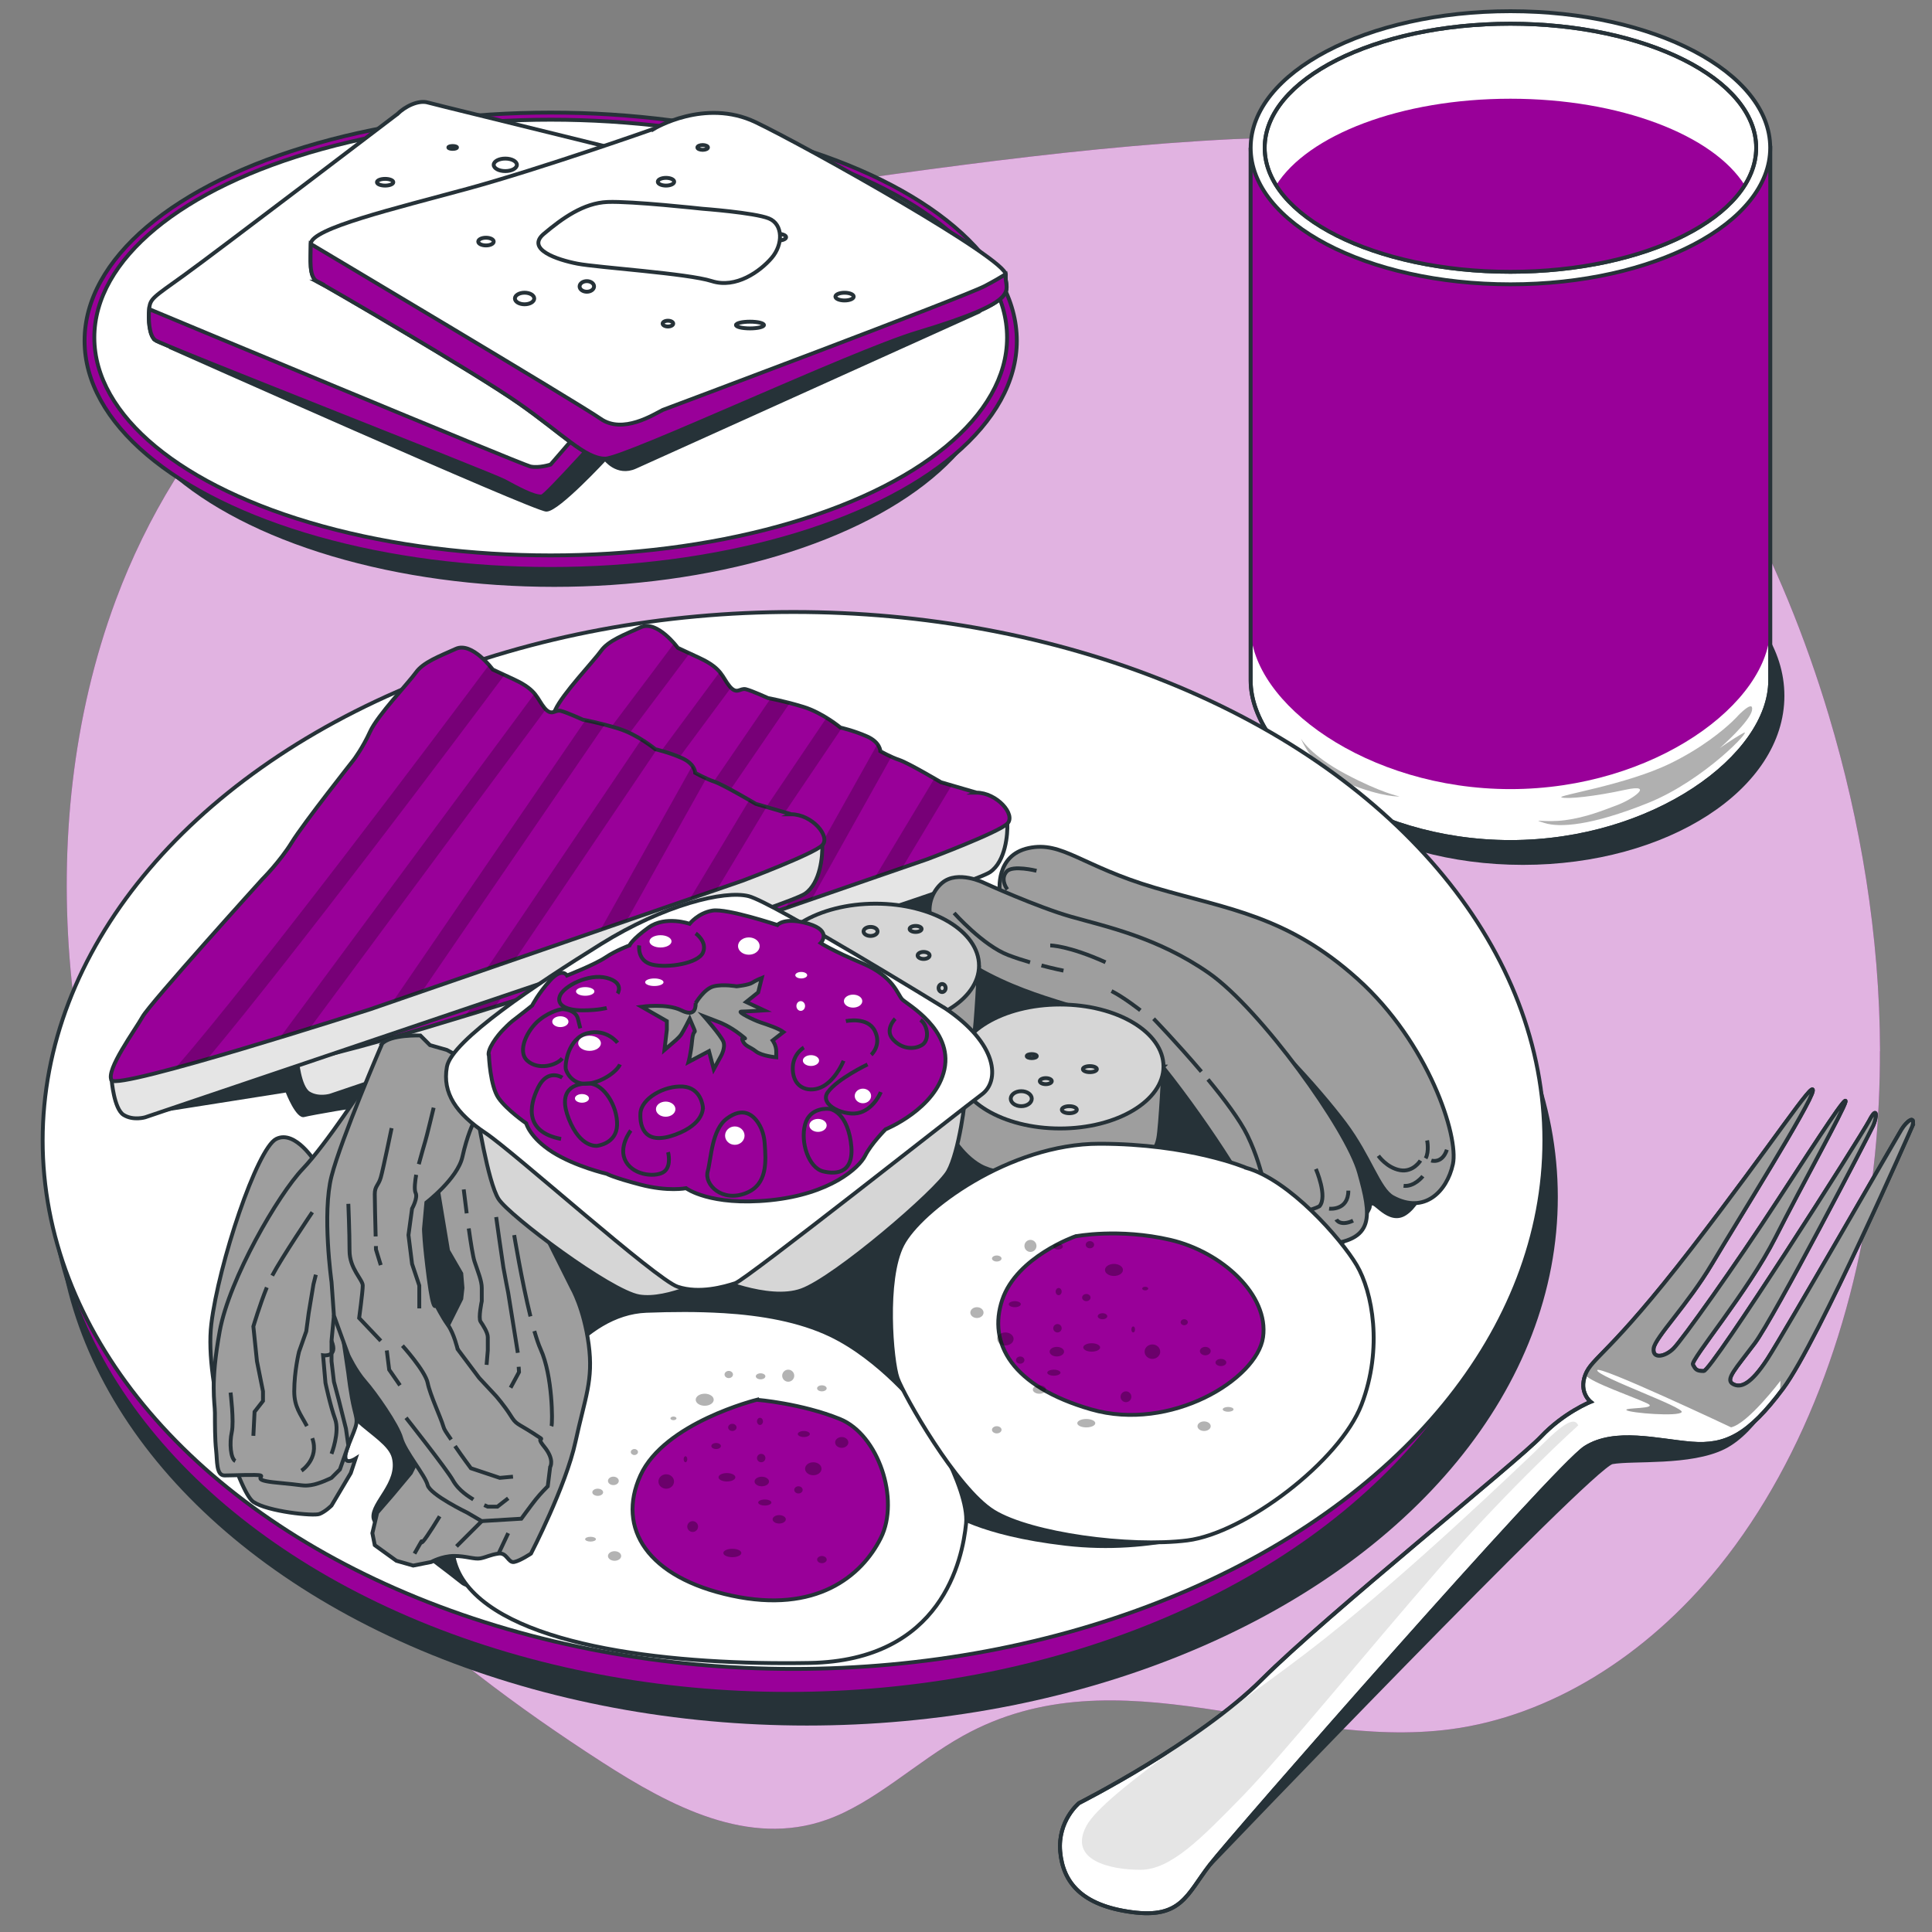<svg xmlns="http://www.w3.org/2000/svg" viewBox="0 0 500 500"><rect x="0" y="0" width="500" height="500" fill="#808080" stroke="none"/><g id="freepik--background-simple--inject-451"><g><path d="M486.55,272.02c-.07-30-5.07-59.48-13.24-86.8-24.39-81.56-80.73-152.81-153.99-149.22-46.98,2.3-93.94,10.18-140.92,16.42-40.1,5.33-79.97,10.21-113.59,46.06-14.55,15.52-26.72,35-34.84,56.82-22.56,60.68-13.23,132.31,13.56,184.62,26.79,52.31,68.66,88,112.27,116.11,17.78,11.46,37.88,22.08,58.1,14.93,12.45-4.4,23.34-15.08,35.31-21.73,40.3-22.37,83.67,3.95,126.31-1.72,25.33-3.37,50.39-18.6,69.43-42.2,22.75-28.2,36.36-67.33,40.28-106.46,.9-8.96,1.31-17.91,1.29-26.82Z" style="fill:#990099;"></path><path d="M486.55,272.02c-.07-30-5.07-59.48-13.24-86.8-24.39-81.56-80.73-152.81-153.99-149.22-46.98,2.3-93.94,10.18-140.92,16.42-40.1,5.33-79.97,10.21-113.59,46.06-14.55,15.52-26.72,35-34.84,56.82-22.56,60.68-13.23,132.31,13.56,184.62,26.79,52.31,68.66,88,112.27,116.11,17.78,11.46,37.88,22.08,58.1,14.93,12.45-4.4,23.34-15.08,35.31-21.73,40.3-22.37,83.67,3.95,126.31-1.72,25.33-3.37,50.39-18.6,69.43-42.2,22.75-28.2,36.36-67.33,40.28-106.46,.9-8.96,1.31-17.91,1.29-26.82Z" style="fill:#fff; opacity:.7;"></path></g></g><g id="freepik--Fork--inject-451"><g><path d="M313.06,482.65s98.85-103.26,104.16-104.23c5.3-.96,20.25,.48,28.93-3.86,8.68-4.34,14.64-17.23,14.64-17.23,0,0-21.39,12.89-33.44,12.41-12.05-.48-14.46-7.23-47.25,30.37s-67.03,82.53-67.03,82.53Z" style="fill:#263238; stroke:#263238; stroke-miterlimit:10;"></path><path d="M494.94,291.37s-24.39,55.75-33.45,67.94c-9.06,12.19-14.98,14.98-23.69,14.29-8.71-.7-19.86-3.83-27.53,1.05-7.67,4.88-91.29,100.35-97.21,108.01-5.92,7.67-7.32,13.94-20.21,12.19-12.89-1.74-17.77-7.67-18.47-15.68-.7-8.01,4.88-12.54,4.88-12.54,0,0,31.01-15.68,47.39-32.06,16.38-16.38,66.2-56.44,72.12-62.72s12.89-9.06,12.89-9.06c0,0-3.14-2.44-1.39-6.97s6.27-5.23,27.53-32.75c21.25-27.53,31.71-43.9,31.36-40.77-.35,3.14-19.71,34.02-26.04,44.69-6.33,10.67-14.83,19.17-15.17,22-.33,2.83,3,2.17,5.17,0,2.17-2.17,15.67-21,27.16-38.66,11.5-17.67,17.83-27.33,17.33-25.16s-11.17,21.33-18.17,35.16c-7,13.83-22,31.66-21.33,32.83s.83,1.67,2.83,1.67,40.66-60.66,42.83-64.83c2.17-4.17,2-.83,1,1.33-1,2.17-25.66,49.66-30.66,56.33-5,6.67-7.67,9.33-5.67,10.5,2,1.17,4.67,.17,9-6.5,4.33-6.67,33.33-57.16,34.66-59.33,1.33-2.17,3.65-3.93,2.83-.96Z" style="fill:#fff; stroke:#263238; stroke-miterlimit:10;"></path><path d="M426.38,363.24c-2.95-1.47-14.76-5.49-16.11-7.41,1.74-4.53,6.27-5.23,27.53-32.75,21.25-27.53,31.71-43.9,31.36-40.77-.35,3.14-19.71,34.02-26.04,44.69-6.33,10.67-14.83,19.17-15.17,22-.33,2.83,3,2.17,5.17,0,2.17-2.17,15.67-21,27.16-38.66,11.5-17.67,17.83-27.33,17.33-25.16s-11.17,21.33-18.17,35.16c-7,13.83-22,31.66-21.33,32.83s.83,1.67,2.83,1.67,40.66-60.66,42.83-64.83c2.17-4.17,2-.83,1,1.33-1,2.17-25.66,49.66-30.66,56.33-5,6.67-7.67,9.33-5.67,10.5,2,1.17,4.67,.17,9-6.5s33.33-57.16,34.66-59.33c1.33-2.17,3.65-3.93,2.83-.96,0,0-24.39,55.75-33.45,67.94-.27,.36-.54,.72-.8,1.06l.1-3.03s-8.36,11.06-12.78,12.04c0,0-34.9-16.47-34.65-14.75,.25,1.72,22.61,9.58,21.87,10.81-.74,1.23-13.27,.25-14.25-.49-.98-.74,8.36-.25,5.41-1.72Z" style="fill:#9e9e9e;"></path><path d="M408.44,368.89s-16.96,15.24-35.64,36.62c-18.68,21.38-40.8,48.66-51.36,59.47-10.57,10.81-18.43,18.92-26.3,18.92s-18.68-2.46-14.01-11.31c4.67-8.85,37.85-29.74,60.95-47.92,23.1-18.19,50.14-44.24,54.07-47.92,3.93-3.69,10.81-11.55,12.29-7.86Z" style="fill:#e5e5e5;"></path><path d="M494.94,291.37s-24.39,55.75-33.45,67.94c-9.06,12.19-14.98,14.98-23.69,14.29-8.71-.7-19.86-3.83-27.53,1.05-7.67,4.88-91.29,100.35-97.21,108.01-5.92,7.67-7.32,13.94-20.21,12.19-12.89-1.74-17.77-7.67-18.47-15.68-.7-8.01,4.88-12.54,4.88-12.54,0,0,31.01-15.68,47.39-32.06,16.38-16.38,66.2-56.44,72.12-62.72s12.89-9.06,12.89-9.06c0,0-3.14-2.44-1.39-6.97s6.27-5.23,27.53-32.75c21.25-27.53,31.71-43.9,31.36-40.77-.35,3.14-19.71,34.02-26.04,44.69-6.33,10.67-14.83,19.17-15.17,22-.33,2.83,3,2.17,5.17,0,2.17-2.17,15.67-21,27.16-38.66,11.5-17.67,17.83-27.33,17.33-25.16s-11.17,21.33-18.17,35.16c-7,13.83-22,31.66-21.33,32.83s.83,1.67,2.83,1.67,40.66-60.66,42.83-64.83c2.17-4.17,2-.83,1,1.33-1,2.17-25.66,49.66-30.66,56.33-5,6.67-7.67,9.33-5.67,10.5,2,1.17,4.67,.17,9-6.5,4.33-6.67,33.33-57.16,34.66-59.33,1.33-2.17,3.65-3.93,2.83-.96Z" style="fill:none; stroke:#263238; stroke-miterlimit:10;"></path></g></g><g id="freepik--Juice--inject-451"><g><ellipse cx="394.14" cy="180.08" rx="67.66" ry="43.75" style="fill:#263238;"></ellipse><g><path d="M323.67,38.24V176.12c0,19.52,30.1,41.79,67.23,41.79s67.23-22.27,67.23-41.79V38.24h-134.46Z" style="fill:#fff; stroke:#263238; stroke-miterlimit:10;"></path><path d="M323.67,162.43c0,19.52,30.1,41.79,67.23,41.79s67.23-22.27,67.23-41.79V38.24h-134.46v124.2Z" style="fill:#990099;"></path><path d="M323.67,38.24V176.12c0,19.52,30.1,41.79,67.23,41.79s67.23-22.27,67.23-41.79V38.24h-134.46Z" style="fill:none; stroke:#263238; stroke-miterlimit:10;"></path><ellipse cx="390.9" cy="38.24" rx="67.23" ry="35.34" style="fill:#fff; stroke:#263238; stroke-miterlimit:10;"></ellipse><g><ellipse cx="390.9" cy="38.24" rx="63.6" ry="32.1" style="fill:#fff; stroke:#263238; stroke-miterlimit:10;"></ellipse><path d="M390.9,25.55c-28.42,0-52.48,9.41-60.63,22.39,8.15,12.98,32.21,22.39,60.63,22.39s52.48-9.41,60.63-22.39c-8.15-12.98-32.21-22.39-60.63-22.39Z" style="fill:#990099;"></path><ellipse cx="390.9" cy="38.24" rx="63.6" ry="32.1" style="fill:none; stroke:#263238; stroke-miterlimit:10;"></ellipse></g><path d="M449.75,185.28s-.49,.55-1.45,1.46c-2.4,2.27-7.75,6.78-15.96,10.8-11.53,5.64-29.68,8.34-28.21,8.83,1.47,.49,8.58-.25,16.43-1.96,7.85-1.72,1.96,2.45-1.96,3.92s-8.09,3.19-13.49,3.92-9.32-.49-5.4,.74c3.92,1.23,12.02,.74,26.73-5.15,14.72-5.89,27.47-19.62,24.77-18.15-2.7,1.47-6.13,3.92-6.13,3.92,0,0,7.85-6.87,8.34-9.81,.49-2.94-3.68,1.47-3.68,1.47Z" style="opacity:.31;"></path><path d="M336.69,191.16s2.37,4.27,11.57,9.16c9.19,4.88,13.94,5.8,13.94,5.8,0,0-4.15,.31-13.35-3.36s-12.16-11.6-12.16-11.6Z" style="opacity:.31;"></path></g></g></g><g id="freepik--Food--inject-451"><g><g><ellipse cx="208.84" cy="309.8" rx="194.32" ry="136.77" style="fill:#263238;"></ellipse><ellipse cx="203.97" cy="301.6" rx="191.09" ry="136.77" style="fill:#990099; stroke:#263238; stroke-miterlimit:10;"></ellipse><ellipse cx="205.36" cy="295.15" rx="194.32" ry="136.77" style="fill:#fff; stroke:#263238; stroke-miterlimit:10;"></ellipse></g><path d="M33.81,289.09l40.15-6.34s2.64,6.87,4.75,6.34c2.11-.53,14.26-2.64,15.85-2.64s7.92,8.98,7.92,8.98c0,0-17.43,40.15-17.96,56-.53,15.85,15.32,19.55,16.9,25.89,1.58,6.34-5.51,11.17-5.28,15.32,.22,4.15,10.95,7.41,13.21,9.51s4.75,3.7,10.04,7.92c5.28,4.23,95.62,16.38,109.35,9.51,13.73-6.87,16.9-28,16.9-28,0,0,7.4,5.81,30.11,8.45,22.72,2.64,41.21-4.23,44.9-6.34,3.7-2.11,24.3-57.58,23.24-61.28-1.06-3.7,1.58-7.92,1.58-7.92,0,0,9.51-10.04,9.51-12.15s4.23,5.28,8.98,2.11c4.75-3.17,7.4-12.15,5.28-18.49-2.11-6.34-44.37-31.7-63.92-40.68-19.55-8.98-41.73-23.24-52.83-26.94s-43.32,1.06-43.32,1.06l-175.39,59.69Z" style="fill:#263238;"></path><path d="M81.75,300.98s-5.29-8.71-10.26-6.22c-4.98,2.49-14.93,32.35-16.8,47.9s7.15,43.55,10.89,46.04c3.73,2.49,15.55,3.73,17.11,3.11s3.11-2.18,3.11-2.18l4.98-8.4,1.24-3.73s-4.35,2.8-1.87-3.42c2.49-6.22,2.49-5.6,1.56-9.33-.93-3.73-1.56-9.33-1.56-9.33,0,0-6.22-41.68-6.53-46.97-.31-5.29-1.87-7.47-1.87-7.47Z" style="fill:#9e9e9e; stroke:#263238; stroke-miterlimit:10;"></path><g><path d="M187.11,339.34c-6.53-.4-13.25-.35-19.83-.1-16.8,.62-27.99,20.53-30.17,24.88-2.18,4.35-29.24,28.31-16.8,45.41,12.44,17.11,55.06,21.46,89.27,20.84,34.22-.62,39.5-26.75,40.44-36.08,.93-9.33-11.82-29.55-11.82-29.55,0,0-10.26-13.06-23.33-19.29-7.95-3.78-17.62-5.5-27.77-6.12" style="fill:#fff; stroke:#263238; stroke-miterlimit:10;"></path><path d="M195.91,362.25s-23.95,5.91-30.17,19.6c-6.22,13.69,1.87,26.44,23.64,31.11,21.77,4.67,33.59-4.98,38.57-14.93s-.62-26.75-10.58-30.79-21.46-4.98-21.46-4.98Z" style="fill:#990099; stroke:#263238; stroke-miterlimit:10;"></path><g style="opacity:.3;"><circle cx="197" cy="377.34" r="1.09"></circle><path d="M209.59,371.12c0,.43-.7,.78-1.56,.78s-1.56-.35-1.56-.78,.7-.78,1.56-.78,1.56,.35,1.56,.78Z"></path><path d="M212.61,380.11c0,.93-.95,1.68-2.13,1.68s-2.13-.75-2.13-1.68,.95-1.68,2.13-1.68,2.13,.75,2.13,1.68Z"></path><path d="M207.73,385.58c0,.52-.49,.93-1.09,.93s-1.09-.42-1.09-.93,.49-.93,1.09-.93,1.09,.42,1.09,.93Z"></path><path d="M199.64,388.85c0,.43-.77,.78-1.71,.78s-1.71-.35-1.71-.78,.77-.78,1.71-.78,1.71,.35,1.71,.78Z"></path><path d="M190.31,382.32c0,.6-.97,1.09-2.18,1.09s-2.18-.49-2.18-1.09,.97-1.09,2.18-1.09,2.18,.49,2.18,1.09Z"></path><path d="M190.62,369.41c0,.52-.49,.93-1.09,.93s-1.09-.42-1.09-.93,.49-.93,1.09-.93,1.09,.42,1.09,.93Z"></path><path d="M184.71,362.25c0,.86-1.04,1.56-2.33,1.56s-2.33-.7-2.33-1.56,1.04-1.56,2.33-1.56,2.33,.7,2.33,1.56Z"></path><path d="M175.07,367.07c0,.26-.35,.47-.78,.47s-.78-.21-.78-.47,.35-.47,.78-.47,.78,.21,.78,.47Z"></path><path d="M165.11,375.78c0,.43-.42,.78-.93,.78s-.93-.35-.93-.78,.42-.78,.93-.78,.93,.35,.93,.78Z"></path><path d="M198.08,356.19c0,.43-.56,.78-1.24,.78s-1.24-.35-1.24-.78,.56-.78,1.24-.78,1.24,.35,1.24,.78Z"></path><path d="M189.69,355.72c0,.52-.49,.93-1.09,.93s-1.09-.42-1.09-.93,.49-.93,1.09-.93,1.09,.42,1.09,.93Z"></path><path d="M205.55,356.03c0,.86-.7,1.56-1.56,1.56s-1.56-.7-1.56-1.56,.7-1.56,1.56-1.56,1.56,.7,1.56,1.56Z"></path><ellipse cx="212.7" cy="359.3" rx="1.24" ry=".78"></ellipse><path d="M180.66,395.07c0,.77-.63,1.4-1.4,1.4s-1.4-.63-1.4-1.4,.63-1.4,1.4-1.4,1.4,.63,1.4,1.4Z"></path><ellipse cx="189.53" cy="401.91" rx="2.33" ry="1.09"></ellipse><path d="M154.23,398.34c0,.34-.63,.62-1.4,.62s-1.4-.28-1.4-.62,.63-.62,1.4-.62,1.4,.28,1.4,.62Z"></path><ellipse cx="159.05" cy="402.69" rx="1.71" ry="1.24"></ellipse><path d="M156.09,386.2c0,.52-.63,.93-1.4,.93s-1.4-.42-1.4-.93,.63-.93,1.4-.93,1.4,.42,1.4,.93Z"></path><path d="M160.14,383.25c0,.6-.63,1.09-1.4,1.09s-1.4-.49-1.4-1.09,.63-1.09,1.4-1.09,1.4,.49,1.4,1.09Z"></path><path d="M174.44,383.41c0,1.03-.91,1.87-2.02,1.87s-2.02-.84-2.02-1.87,.91-1.87,2.02-1.87,2.02,.84,2.02,1.87Z"></path><path d="M177.87,377.65c0,.43-.21,.78-.47,.78s-.47-.35-.47-.78,.21-.78,.47-.78,.47,.35,.47,.78Z"></path><path d="M203.37,393.2c0,.6-.77,1.09-1.71,1.09s-1.71-.49-1.71-1.09,.77-1.09,1.71-1.09,1.71,.49,1.71,1.09Z"></path><path d="M213.95,403.62c0,.52-.56,.93-1.24,.93s-1.24-.42-1.24-.93,.56-.93,1.24-.93,1.24,.42,1.24,.93Z"></path><path d="M197.46,367.85c0,.52-.35,.93-.78,.93s-.78-.42-.78-.93,.35-.93,.78-.93,.78,.42,.78,.93Z"></path><path d="M219.55,373.3c0,.77-.77,1.4-1.71,1.4s-1.71-.63-1.71-1.4,.77-1.4,1.71-1.4,1.71,.63,1.71,1.4Z"></path><ellipse cx="185.33" cy="374.23" rx="1.24" ry=".78"></ellipse><path d="M199.02,383.41c0,.69-.84,1.24-1.87,1.24s-1.87-.56-1.87-1.24,.84-1.24,1.87-1.24,1.87,.56,1.87,1.24Z"></path></g></g><g><path d="M112.54,303.15l3.42,20.53,3.42,5.91,.31,3.73-.31,2.8-3.42,6.84,2.49,6.22,.93,5.6-13.06,26.44-4.67,5.6-4.04,4.67-1.24,5.29,.62,3.11,5.6,4.04,4.35,1.24,4.67-.93s2.8-1.56,5.91-1.56,5.29,.93,6.84,.62c1.56-.31,2.49-.93,4.67-1.24s2.49,2.49,4.04,2.18c1.56-.31,4.35-2.18,4.35-2.18,0,0,9.02-17.42,11.51-28.93,2.49-11.51,4.67-15.86,3.42-25.2-1.24-9.33-4.35-14.62-4.35-14.62l-5.91-11.82-3.42-9.64-3.73-8.09s-.62-20.22-9.95-26.13c-9.33-5.91-13.38,1.24-14.62,3.73-1.24,2.49,2.18,21.77,2.18,21.77Z" style="fill:#9e9e9e; stroke:#263238; stroke-miterlimit:10;"></path><path d="M121.31,317.92c.52,3.74,1.1,7.35,1.5,8.56,.93,2.8,1.87,4.98,1.87,6.84v3.42s-.93,4.35-.31,5.29c.62,.93,1.87,2.8,1.87,4.04v3.42l-.31,3.73" style="fill:none; stroke:#263238; stroke-miterlimit:10;"></path><path d="M120.01,307.82s.33,2.76,.77,6.19" style="fill:none; stroke:#263238; stroke-miterlimit:10;"></path><path d="M138.29,344.47c.55,1.91,1.1,3.55,1.63,4.72,3.11,6.84,3.13,18.98,2.8,19.91" style="fill:none; stroke:#263238; stroke-miterlimit:10;"></path><path d="M133.07,319.64s1.95,11.88,4.21,21.04" style="fill:none; stroke:#263238; stroke-miterlimit:10;"></path><polyline points="134.23 353.72 134.32 355.1 132.14 359.14" style="fill:none; stroke:#263238; stroke-miterlimit:10;"></polyline><path d="M128.41,314.97s1.56,11.2,1.87,13.06c.31,1.87,1.24,6.53,1.24,6.53l2.49,15.55" style="fill:none; stroke:#263238; stroke-miterlimit:10;"></path><path d="M113.79,392.43s-3.42,5.6-4.35,6.53,.31-1.24-.93,.93l-1.24,2.18" style="fill:none; stroke:#263238; stroke-miterlimit:10;"></path><line x1="129.03" y1="402.07" x2="131.52" y2="396.78" style="fill:none; stroke:#263238; stroke-miterlimit:10;"></line><line x1="118.14" y1="400.2" x2="124.68" y2="393.67" style="fill:none; stroke:#263238; stroke-miterlimit:10;"></line></g><g><path d="M76.8,273.94s.59,7.43,3.08,8.99,5.6,.62,5.6,.62l104.82-35.46s61.9-19.6,65.94-22.4c4.04-2.8,4.57-9.86,4.46-12.55l-.11-2.69s-5.6,2.18-9.64,4.35c-4.04,2.18-167.97,55.99-167.97,55.99,0,0-4.61,.06-6.19,3.14Z" style="fill:#e5e5e5; stroke:#263238; stroke-miterlimit:10;"></path><path d="M252.69,205.12l-9.18-2.68s-8.41-4.97-10.71-5.74c-2.29-.76-4.97-2.29-4.97-2.29,0,0,0-2.29-3.44-3.82s-6.88-2.29-6.88-2.29c0,0-4.59-3.82-9.56-5.35-4.97-1.53-9.18-2.29-9.18-2.29,0,0-4.21-1.91-5.74-2.29-1.53-.38-2.29,1.53-4.21-.76-1.91-2.29-1.91-4.59-7.65-7.26l-5.74-2.68s-5.35-7.26-9.56-5.35c-4.21,1.91-8.41,3.44-10.32,6.12s-9.94,11.09-11.85,15.29c-1.91,4.21-4.21,7.26-4.21,7.26,0,0-13,16.44-16.06,21.41-3.06,4.97-7.65,9.56-7.65,9.56,0,0-29.06,32.12-30.97,35.56s-9.56,13.76-8.03,16.44,66.91-18.35,66.91-18.35l96.35-33.27s18.35-6.88,20.65-9.18c2.29-2.29-2.68-8.03-8.03-8.03Z" style="fill:#990099; stroke:#263238; stroke-miterlimit:10;"></path><g style="opacity:.22;"><path d="M189.17,177.96c-.11-.11-.22-.23-.33-.37-1.01-1.22-1.5-2.43-2.57-3.7l-65.86,88.99c2.68-.82,5.26-1.61,7.67-2.36l61.1-82.56Z"></path><path d="M101.53,268.49c23.22-27.78,64.32-82.54,76.94-99.43q-3.02-1.41-3.02-1.41s-.37-.49-.97-1.19c-13.71,18.35-59.42,79.23-81.13,104.32,2.58-.7,5.33-1.47,8.18-2.29Z"></path><path d="M204.4,181.94c-2.25-.59-4.05-.97-4.97-1.16l-49.82,72.78,7.55-2.61,47.24-69.01Z"></path><path d="M217.88,188.38c-.23-.06-.37-.09-.37-.09,0,0-1.45-1.21-3.6-2.54l-40.12,59.45,7.48-2.58,36.61-54.24Z"></path><path d="M246.29,203.26l-2.78-.81s-.68-.4-1.69-.98l-15.38,25.57,7.01-2.42,12.84-21.36Z"></path><path d="M210.08,232.68l20.6-36.82c-1.56-.71-2.85-1.45-2.85-1.45,0,0,0-.84-.76-1.83l-23.75,42.43,6.76-2.33Z"></path></g></g><g><path d="M28.9,279.54s.59,7.43,3.08,8.99c2.49,1.56,5.6,.62,5.6,.62l104.82-35.46s61.9-19.6,65.94-22.4,4.57-9.86,4.46-12.55l-.11-2.69s-5.6,2.18-9.64,4.35c-4.04,2.18-167.97,55.99-167.97,55.99,0,0-4.61,.06-6.19,3.14Z" style="fill:#e5e5e5; stroke:#263238; stroke-miterlimit:10;"></path><path d="M204.78,210.72l-9.18-2.68s-8.41-4.97-10.71-5.74c-2.29-.76-4.97-2.29-4.97-2.29,0,0,0-2.29-3.44-3.82-3.44-1.53-6.88-2.29-6.88-2.29,0,0-4.59-3.82-9.56-5.35-4.97-1.53-9.18-2.29-9.18-2.29,0,0-4.21-1.91-5.74-2.29-1.53-.38-2.29,1.53-4.21-.76-1.91-2.29-1.91-4.59-7.65-7.26l-5.74-2.68s-5.35-7.26-9.56-5.35c-4.21,1.91-8.41,3.44-10.32,6.12-1.91,2.68-9.94,11.09-11.85,15.29-1.91,4.21-4.21,7.26-4.21,7.26,0,0-13,16.44-16.06,21.41s-7.65,9.56-7.65,9.56c0,0-29.06,32.12-30.97,35.56-1.91,3.44-9.56,13.76-8.03,16.44s66.91-18.35,66.91-18.35l96.35-33.27s18.35-6.88,20.65-9.18c2.29-2.29-2.68-8.03-8.03-8.03Z" style="fill:#990099; stroke:#263238; stroke-miterlimit:10;"></path><g style="opacity:.22;"><path d="M141.26,183.56c-.11-.11-.22-.23-.33-.37-1.01-1.22-1.5-2.43-2.57-3.7l-65.86,88.99c2.68-.82,5.26-1.61,7.67-2.36l61.1-82.56Z"></path><path d="M53.63,274.09c23.22-27.78,64.32-82.54,76.94-99.43q-3.02-1.41-3.02-1.41s-.37-.49-.97-1.19c-13.71,18.35-59.42,79.23-81.13,104.32,2.58-.7,5.33-1.47,8.18-2.29Z"></path><path d="M156.5,187.53c-2.25-.59-4.05-.97-4.97-1.16l-49.82,72.78,7.55-2.61,47.24-69.01Z"></path><path d="M169.98,193.98c-.24-.06-.37-.09-.37-.09,0,0-1.45-1.21-3.6-2.54l-40.12,59.45,7.48-2.58,36.61-54.24Z"></path><path d="M198.39,208.85l-2.78-.81s-.68-.4-1.69-.98l-15.38,25.57,7.01-2.42,12.84-21.36Z"></path><path d="M162.18,238.28l20.6-36.82c-1.56-.71-2.85-1.45-2.85-1.45,0,0,0-.84-.76-1.83l-23.75,42.43,6.76-2.33Z"></path></g></g><g><path d="M258.74,230.68s-1.24-9.33,7.47-11.2c8.71-1.87,13.69,4.67,32.66,10.26,18.97,5.6,34.15,7.16,52.5,23.64,18.35,16.49,26.19,40.74,24.64,47.9-1.56,7.15-7.43,12.99-15.55,8.55-3.66-2-5.91-10.41-12.44-19.12-6.53-8.71-21.77-25.82-34.22-34.53-12.44-8.71-48.52-17.73-51.95-19.6s-3.11-5.91-3.11-5.91Z" style="fill:#9e9e9e; stroke:#263238; stroke-miterlimit:10;"></path><path d="M367.61,300.35s-1.87,3.11-5.29,2.49c-3.42-.62-5.6-3.73-5.6-3.73" style="fill:none; stroke:#263238; stroke-miterlimit:10;"></path><path d="M368.23,304.4s-2.18,2.8-4.98,2.49" style="fill:none; stroke:#263238; stroke-miterlimit:10;"></path><path d="M370.41,300.35s2.8,.93,4.04-2.8" style="fill:none; stroke:#263238; stroke-miterlimit:10;"></path><path d="M369.34,295.14s.58,2.9-.39,4.64" style="fill:none; stroke:#263238; stroke-miterlimit:10;"></path><path d="M268.25,225.36s-6.19-1.55-7.73,.19c-1.55,1.74-.39,3.87,.19,4.64" style="fill:none; stroke:#263238; stroke-miterlimit:10;"></path></g><g><path d="M254.7,228.5s-6.84-3.42-10.89,0c-4.04,3.42-7.15,12.75,9.02,22.08,16.17,9.33,32.04,10.26,39.19,15.86,7.15,5.6,25.2,31.11,30.17,40.75,4.98,9.64,6.53,15.86,20.22,14.93,13.69-.93,12.44-7.47,9.33-18.66-3.11-11.2-25.51-42.3-38.88-51.63-13.38-9.33-27.06-12.13-35.77-14.62-8.71-2.49-22.4-8.71-22.4-8.71Z" style="fill:#9e9e9e; stroke:#263238; stroke-miterlimit:10;"></path><path d="M269.53,249.86c3.27,.86,5.7,1.34,5.7,1.34" style="fill:none; stroke:#263238; stroke-miterlimit:10;"></path><path d="M246.92,236.28s7.47,8.4,14,10.89c1.85,.71,3.81,1.34,5.66,1.88" style="fill:none; stroke:#263238; stroke-miterlimit:10;"></path><path d="M271.8,244.68s4.67,0,14.31,4.35" style="fill:none; stroke:#263238; stroke-miterlimit:10;"></path><path d="M342.41,315.91s-2.8,2.49-8.4,1.24" style="fill:none; stroke:#263238; stroke-miterlimit:10;"></path><path d="M343.97,312.8s4.98,.62,4.98-4.67" style="fill:none; stroke:#263238; stroke-miterlimit:10;"></path><path d="M310.91,277.33c-6.24-7.35-12.36-13.68-12.36-13.68" style="fill:none; stroke:#263238; stroke-miterlimit:10;"></path><path d="M340.55,302.53s3.11,7.15,.93,9.64c0,0-4.98,2.8-9.95,.31-4.98-2.49-3.73-8.4-8.71-18.66-1.92-3.95-5.96-9.34-10.2-14.46" style="fill:none; stroke:#263238; stroke-miterlimit:10;"></path><path d="M345.83,315.6s.93,1.87,4.35,.31" style="fill:none; stroke:#263238; stroke-miterlimit:10;"></path><path d="M295.13,261.47s-4.35-3.42-7.47-4.98" style="fill:none; stroke:#263238; stroke-miterlimit:10;"></path></g><g><path d="M253.37,249.91s-.77,15.66-1.35,18.56c-.58,2.9-1.93,6.38-15.27,8.31-13.34,1.93-25.52,1.74-30.73-1.16-5.22-2.9-8.31-9.08-8.31-9.08l1.55-18.56,54.12,1.93Z" style="fill:#9e9e9e; stroke:#263238; stroke-miterlimit:10;"></path><ellipse cx="226.6" cy="249.91" rx="26.77" ry="16.04" style="fill:#d6d6d6; stroke:#263238; stroke-miterlimit:10;"></ellipse><ellipse cx="239.03" cy="247.27" rx="1.55" ry=".91" style="fill:none; stroke:#263238; stroke-miterlimit:10;"></ellipse><path d="M227.11,241.05c0,.64-.81,1.17-1.81,1.17s-1.81-.52-1.81-1.17,.81-1.17,1.81-1.17,1.81,.52,1.81,1.17Z" style="fill:none; stroke:#263238; stroke-miterlimit:10;"></path><ellipse cx="236.96" cy="240.41" rx="1.55" ry=".78" style="fill:none; stroke:#263238; stroke-miterlimit:10;"></ellipse><path d="M244.73,255.7c0,.57-.41,1.04-.91,1.04s-.91-.46-.91-1.04,.41-1.04,.91-1.04,.91,.46,.91,1.04Z" style="fill:none; stroke:#263238; stroke-miterlimit:10;"></path></g><g><path d="M301.11,276.01s-.77,15.66-1.35,18.56c-.58,2.9-1.93,6.38-15.27,8.31-13.34,1.93-25.52,1.74-30.73-1.16-5.22-2.9-8.31-9.09-8.31-9.09l1.55-18.56,54.12,1.93Z" style="fill:#9e9e9e; stroke:#263238; stroke-miterlimit:10;"></path><ellipse cx="274.34" cy="276.01" rx="26.77" ry="16.04" style="fill:#d6d6d6; stroke:#263238; stroke-miterlimit:10;"></ellipse><path d="M267.02,284.34c0,1.07-1.22,1.94-2.72,1.94s-2.72-.87-2.72-1.94,1.22-1.94,2.72-1.94,2.72,.87,2.72,1.94Z" style="fill:none; stroke:#263238; stroke-miterlimit:10;"></path><ellipse cx="276.74" cy="287.19" rx="1.94" ry=".91" style="fill:none; stroke:#263238; stroke-miterlimit:10;"></ellipse><path d="M272.2,279.8c0,.43-.7,.78-1.55,.78s-1.55-.35-1.55-.78,.7-.78,1.55-.78,1.55,.35,1.55,.78Z" style="fill:none; stroke:#263238; stroke-miterlimit:10;"></path><path d="M268.32,273.32c0,.29-.58,.52-1.3,.52s-1.3-.23-1.3-.52,.58-.52,1.3-.52,1.3,.23,1.3,.52Z" style="fill:none; stroke:#263238; stroke-miterlimit:10;"></path><path d="M283.87,276.69c0,.43-.81,.78-1.81,.78s-1.81-.35-1.81-.78,.81-.78,1.81-.78,1.81,.35,1.81,.78Z" style="fill:none; stroke:#263238; stroke-miterlimit:10;"></path></g><g><path d="M94.81,280.14s-10.26,15.86-16.49,22.4c-6.22,6.53-18.97,28.31-21.46,41.99-2.49,13.69-1.24,18.35-1.24,21.15s0,6.84,.31,9.64,0,6.53,2.18,6.53,8.4-.31,9.33,0c.93,.31-2.49,1.24,4.35,1.87,6.84,.62,6.53,.93,8.71,.62,2.18-.31,5.29-1.87,5.29-1.87l2.18-2.18,2.18-6.22-.62-4.35-1.87-7.47-1.24-4.67-.62-5.29v-5.29l.62-6.53,1.56-3.73s.31-.93,.62-4.04c.31-3.11,14.62-30.48,16.8-37.64,2.18-7.15,2.18-14-.31-14.93-2.49-.93-8.09-2.18-10.26,0Z" style="fill:#9e9e9e; stroke:#263238; stroke-miterlimit:10;"></path><path d="M79.43,369.07c-1.62-3.06-3.28-4.92-3.28-8.99,0-5.29,1.24-10.26,1.24-10.26l1.87-5.29,.62-4.67,1.24-7.47,.62-2.49" style="fill:none; stroke:#263238; stroke-miterlimit:10;"></path><path d="M78.02,380.61s4.67-3.11,2.8-8.4" style="fill:none; stroke:#263238; stroke-miterlimit:10;"></path><path d="M69.05,333.19c-1.8,4.43-3.48,10.09-3.48,10.09l.93,9.02,1.56,7.78v2.49l-2.18,2.8-.31,6.22" style="fill:none; stroke:#263238; stroke-miterlimit:10;"></path><path d="M80.82,313.73s-7.93,11.74-10.37,16.4" style="fill:none; stroke:#263238; stroke-miterlimit:10;"></path><path d="M85.79,376.25s2.18-5.6,.93-9.02-2.49-9.33-2.49-9.33l-.62-7.15s4.04,.62,2.18-3.73" style="fill:none; stroke:#263238; stroke-miterlimit:10;"></path><path d="M59.67,360.39s.93,7.47,.31,10.26c-.62,2.8-.31,6.84,.93,7.47" style="fill:none; stroke:#263238; stroke-miterlimit:10;"></path></g><g><path d="M98.86,270.18s-10.58,24.57-13.06,34.22c-2.49,9.64,0,27.37,0,27.37l.62,8.71,3.73,10.26s1.87,4.04,4.35,6.84,8.4,11.2,9.33,14.62c.93,3.42,6.22,9.64,6.84,12.13s10.26,7.15,10.26,7.15l3.73,2.18,10.26-.62s2.49-3.42,3.73-4.98c1.24-1.56,3.11-3.42,3.11-3.42l.62-4.98s1.24-1.87-1.56-5.29c-2.8-3.42,1.56-.62-2.8-3.42-4.35-2.8-4.35-2.18-5.91-4.67-1.56-2.49-3.73-4.98-3.73-4.98l-4.35-4.67-5.6-7.47s-.93-4.04-2.49-6.22c-1.56-2.18-3.11-5.29-3.11-5.29,0,0-.62,2.8-1.87-6.84s-1.24-12.75-1.24-12.75l.62-6.84s8.09-6.22,9.33-11.82c1.24-5.6,2.8-8.71,2.8-8.71l1.87-10.26-5.29-6.84-3.42-1.87-4.35-1.24-2.49-2.49s-7.78-.31-9.95,2.18Z" style="fill:#9e9e9e; stroke:#263238; stroke-miterlimit:10;"></path><polyline points="100.1 349.5 100.72 354.48 103.52 358.52" style="fill:none; stroke:#263238; stroke-miterlimit:10;"></polyline><path d="M90.15,311.55s.31,7.47,.31,12.13,3.42,7.47,3.42,9.02-.93,8.4-.93,8.4l5.6,5.91" style="fill:none; stroke:#263238; stroke-miterlimit:10;"></path><path d="M117.76,374.24c1.95,2.86,4.11,5.74,4.11,5.74l7.47,2.49,3.42-.31" style="fill:none; stroke:#263238; stroke-miterlimit:10;"></path><path d="M104.15,348.26s5.91,6.53,6.53,9.64c.62,3.11,3.42,9.02,4.04,11.2,.26,.93,.59,1.34,2.04,3.46" style="fill:none; stroke:#263238; stroke-miterlimit:10;"></path><path d="M125.32,389.52c.53,.24,.91,.41,.91,.41h2.49l2.8-2.18h0" style="fill:none; stroke:#263238; stroke-miterlimit:10;"></path><path d="M105.08,366.92s10.58,13.38,12.13,16.17c1.56,2.8,4.35,4.35,5.29,4.98" style="fill:none; stroke:#263238; stroke-miterlimit:10;"></path><path d="M107.71,304.03c-.24,1.34-.59,3.83-.14,4.72,.62,1.24-.93,4.04-.93,4.04l-.93,6.84,.93,7.47,1.87,5.6v5.91" style="fill:none; stroke:#263238; stroke-miterlimit:10;"></path><path d="M112.23,286.67s-1.87,7.78-2.18,8.71c-.21,.62-1.09,3.81-1.67,5.91" style="fill:none; stroke:#263238; stroke-miterlimit:10;"></path><path d="M97.28,322.48c.01,.56,.02,.89,.02,.89l1.24,4.04" style="fill:none; stroke:#263238; stroke-miterlimit:10;"></path><path d="M101.35,291.96s-2.18,10.58-2.8,12.75-1.56,2.18-1.56,4.35c0,1.43,.13,7.17,.23,10.93" style="fill:none; stroke:#263238; stroke-miterlimit:10;"></path></g><g><path d="M322.5,302.22s-14.62-6.22-37.95-6.22-46.35,17.11-51.01,26.13-2.8,30.17-1.24,34.53c1.56,4.35,15.24,28.62,24.88,34.53s35.15,9.33,50.08,7.47c14.93-1.87,39.5-20.53,45.1-35.15,5.6-14.62,2.8-29.24-1.24-36.08-4.04-6.84-17.42-22.08-28.62-25.2Z" style="fill:#fff; stroke:#263238; stroke-miterlimit:10;"></path><path d="M278.34,319.95s-15.24,5.29-18.97,16.49,2.49,22.4,23.02,28.31c20.53,5.91,42.93-7.78,44.48-18.66,1.56-10.89-10.58-22.08-23.95-25.2-13.38-3.11-24.57-.93-24.57-.93Z" style="fill:#990099; stroke:#263238; stroke-miterlimit:10;"></path><g style="opacity:.3;"><path d="M272.58,343.75c0,.6,.49,1.09,1.09,1.09s1.09-.49,1.09-1.09-.49-1.09-1.09-1.09-1.09,.49-1.09,1.09Z"></path><path d="M261.07,337.52c0,.43,.7,.78,1.56,.78s1.56-.35,1.56-.78-.7-.78-1.56-.78-1.56,.35-1.56,.78Z"></path><path d="M258.06,346.52c0,.93,.95,1.68,2.13,1.68s2.13-.75,2.13-1.68-.95-1.68-2.13-1.68-2.13,.75-2.13,1.68Z"></path><path d="M262.94,351.99c0,.52,.49,.93,1.09,.93s1.09-.42,1.09-.93-.49-.93-1.09-.93-1.09,.42-1.09,.93Z"></path><path d="M271.03,355.25c0,.43,.77,.78,1.71,.78s1.71-.35,1.71-.78-.77-.78-1.71-.78-1.71,.35-1.71,.78Z"></path><ellipse cx="282.53" cy="348.72" rx="2.18" ry="1.09"></ellipse><path d="M280.05,335.81c0,.52,.49,.93,1.09,.93s1.09-.42,1.09-.93-.49-.93-1.09-.93-1.09,.42-1.09,.93Z"></path><path d="M285.96,328.66c0,.86,1.04,1.56,2.33,1.56s2.33-.7,2.33-1.56-1.04-1.56-2.33-1.56-2.33,.7-2.33,1.56Z"></path><path d="M295.6,333.48c0,.26,.35,.47,.78,.47s.78-.21,.78-.47-.35-.47-.78-.47-.78,.21-.78,.47Z"></path><path d="M305.55,342.19c0,.43,.42,.78,.93,.78s.93-.35,.93-.78-.42-.78-.93-.78-.93,.35-.93,.78Z"></path><ellipse cx="273.82" cy="322.59" rx="1.24" ry=".78"></ellipse><path d="M280.98,322.13c0,.52,.49,.93,1.09,.93s1.09-.42,1.09-.93-.49-.93-1.09-.93-1.09,.42-1.09,.93Z"></path><path d="M265.12,322.44c0,.86,.7,1.56,1.56,1.56s1.56-.7,1.56-1.56-.7-1.56-1.56-1.56-1.56,.7-1.56,1.56Z"></path><path d="M256.72,325.7c0,.43,.56,.78,1.24,.78s1.24-.35,1.24-.78-.56-.78-1.24-.78-1.24,.35-1.24,.78Z"></path><path d="M290,361.48c0,.77,.63,1.4,1.4,1.4s1.4-.63,1.4-1.4-.63-1.4-1.4-1.4-1.4,.63-1.4,1.4Z"></path><ellipse cx="281.13" cy="368.32" rx="2.33" ry="1.09"></ellipse><path d="M316.44,364.74c0,.34,.63,.62,1.4,.62s1.4-.28,1.4-.62-.63-.62-1.4-.62-1.4,.28-1.4,.62Z"></path><ellipse cx="311.62" cy="369.1" rx="1.71" ry="1.24"></ellipse><path d="M314.57,352.61c0,.52,.63,.93,1.4,.93s1.4-.42,1.4-.93-.63-.93-1.4-.93-1.4,.42-1.4,.93Z"></path><path d="M310.53,349.66c0,.6,.63,1.09,1.4,1.09s1.4-.49,1.4-1.09-.63-1.09-1.4-1.09-1.4,.49-1.4,1.09Z"></path><path d="M296.22,349.81c0,1.03,.91,1.87,2.02,1.87s2.02-.84,2.02-1.87-.91-1.87-2.02-1.87-2.02,.84-2.02,1.87Z"></path><ellipse cx="293.27" cy="344.06" rx=".47" ry=".78"></ellipse><path d="M267.29,359.61c0,.6,.77,1.09,1.71,1.09s1.71-.49,1.71-1.09-.77-1.09-1.71-1.09-1.71,.49-1.71,1.09Z"></path><path d="M256.72,370.03c0,.52,.56,.93,1.24,.93s1.24-.42,1.24-.93-.56-.93-1.24-.93-1.24,.42-1.24,.93Z"></path><path d="M273.2,334.26c0,.52,.35,.93,.78,.93s.78-.42,.78-.93-.35-.93-.78-.93-.78,.42-.78,.93Z"></path><path d="M251.12,339.7c0,.77,.77,1.4,1.71,1.4s1.71-.63,1.71-1.4-.77-1.4-1.71-1.4-1.71,.63-1.71,1.4Z"></path><path d="M284.09,340.64c0,.43,.56,.78,1.24,.78s1.24-.35,1.24-.78-.56-.78-1.24-.78-1.24,.35-1.24,.78Z"></path><ellipse cx="273.51" cy="349.81" rx="1.87" ry="1.24"></ellipse></g></g><g><path d="M123.43,287.91s2.8,18.04,5.6,22.4c2.8,4.35,28.93,23.95,36.39,25.2,7.47,1.24,18.97-4.98,18.97-4.98,0,0,14.31,6.53,23.02,3.42,8.71-3.11,35.15-25.82,37.95-30.79,2.8-4.98,4.67-18.97,4.35-20.22-.31-1.24-44.79,34.84-56.92,36.7-12.13,1.87-69.36-31.73-69.36-31.73Z" style="fill:#d6d6d6; stroke:#263238; stroke-miterlimit:10;"></path><path d="M244.43,260.85s-44.48-27.37-50.7-28.93c-6.22-1.56-21.77,2.18-38.26,12.44s-38.57,24.88-39.81,31.73c-1.24,6.84,2.49,12.13,9.95,17.11,7.47,4.98,44.17,37.95,49.77,39.81,5.6,1.87,12.13,0,14.93-.93,2.8-.93,59.1-45.41,63.77-48.84,4.67-3.42,4.35-13.06-9.64-22.4Z" style="fill:#fff; stroke:#263238; stroke-miterlimit:10;"></path><path d="M126.54,273.29s.31,7.78,2.49,10.89,7.15,6.53,7.15,6.53c0,0,.93,3.73,6.84,7.47,5.91,3.73,14,5.6,14,5.6,0,0,1.56,.93,8.71,2.8,7.15,1.87,11.82,.93,11.82,.93,0,0,6.22,4.67,21.77,3.11,15.55-1.56,23.02-8.4,24.57-11.51,1.56-3.11,5.29-6.84,5.29-6.84,0,0,13.06-5.29,15.24-15.55,2.18-10.26-9.64-16.8-10.89-18.04s-2.18-5.91-10.26-9.33c-8.09-3.42-10.89-5.29-10.89-5.29,0,0,3.11-3.11-3.11-4.98-6.22-1.87-8.09,.31-8.09,.31,0,0-13.06-4.35-16.8-3.73-3.73,.62-5.91,3.42-5.91,3.42,0,0-6.22-2.18-10.58,.93-4.35,3.11-4.98,4.67-4.98,4.67,0,0-3.42,1.24-6.22,3.11-2.8,1.87-9.95,4.67-9.95,4.67,0,0-1.24-2.18-4.35,1.24-3.11,3.42-4.67,6.53-4.67,6.53,0,0-3.11,2.49-4.35,3.42-1.24,.93-1.56,1.24-3.11,2.8-1.56,1.56-4.35,5.29-3.73,6.84Z" style="fill:#990099; stroke:#263238; stroke-miterlimit:10;"></path><path d="M197.89,295.78c-.14-1.77-.63-3.51-1.57-5.01-1.43-2.29-4.02-4.39-8.19-1.3-3.96,2.92-4.04,10.26-4.98,13.69-.93,3.42,3.73,8.09,9.95,5.6,5.56-2.22,5.16-8.18,4.79-12.97Z" style="fill:none; stroke:#263238; stroke-miterlimit:10;"></path><path d="M214.57,286.98s-4.98-.62-6.22,4.04,.93,11.2,4.67,12.13c3.73,.93,8.4,.31,7.15-7.78s-5.6-8.4-5.6-8.4Z" style="fill:none; stroke:#263238; stroke-miterlimit:10;"></path><path d="M181.9,286.5s-.37-5-5.19-5.3c-4.82-.3-10.79,3.12-10.97,6.96s1.35,8.3,9.03,5.48c7.68-2.81,7.13-7.14,7.13-7.14Z" style="fill:none; stroke:#263238; stroke-miterlimit:10;"></path><path d="M154.53,296.53s4.99-.49,5.17-5.32c.18-4.83-3.39-10.71-7.23-10.8-3.85-.09-8.26,1.55-5.26,9.17s7.32,6.95,7.32,6.95Z" style="fill:none; stroke:#263238; stroke-miterlimit:10;"></path><path d="M208.04,271.11s-3.42,1.87-2.8,6.53,5.29,5.29,8.4,3.11c3.11-2.18,4.67-6.22,4.67-6.22" style="fill:none; stroke:#263238; stroke-miterlimit:10;"></path><path d="M224.52,275.47s-7.78,3.73-10.26,7.15c-2.49,3.42,4.67,6.53,8.4,5.29,3.73-1.24,5.29-5.29,5.29-5.29" style="fill:none; stroke:#263238; stroke-miterlimit:10;"></path><path d="M159.82,269.87s-2.8-3.73-7.78-2.49-5.91,8.09-5.6,9.33c.31,1.24,2.09,4.28,6.02,3.7,3.93-.59,7.36-3.39,7.98-4.94" style="fill:none; stroke:#263238; stroke-miterlimit:10;"></path><path d="M159.82,257.12s1.87-2.8-2.8-4.04c-4.67-1.24-11.2,2.18-12.13,4.67-.93,2.49,1.87,3.73,5.91,3.73s6.22-.62,6.22-.62" style="fill:none; stroke:#263238; stroke-miterlimit:10;"></path><path d="M145.52,273.91c-1.56,1.87-6.22,3.11-9.02,.62-2.8-2.49,0-8.09,3.11-10.58s5.91-2.8,5.91-2.8c0,0,3.42,0,4.04,2.49l.62,2.49" style="fill:none; stroke:#263238; stroke-miterlimit:10;"></path><path d="M180.04,241.56s3.11,2.18,1.87,4.98c-1.24,2.8-9.02,4.04-13.06,3.11s-3.42-4.98-3.42-4.98" style="fill:none; stroke:#263238; stroke-miterlimit:10;"></path><path d="M180.04,259.61s2.18-3.73,4.67-4.35,5.91,0,5.91,0c0,0,3.11-.31,4.04-.93,.93-.62,2.49-1.24,2.49-1.24l-.93,3.73-3.11,2.49,4.67,2.18s-4.67,.31-5.91,.31,3.11,2.18,4.98,2.8c1.87,.62,4.67,1.56,5.91,2.49l-2.8,2.18s.93,1.24,.93,2.8v1.56h0s-3.73-.31-5.29-1.56c-1.56-1.24-2.8-1.24-3.42-2.8s2.18,.62-.62-1.56c-2.8-2.18-5.29-3.11-5.29-3.11l-4.04-1.56s4.35,4.98,4.98,6.53c.62,1.56-.62,3.73-.62,3.73l-1.87,3.42-1.24-4.67-5.29,2.8s.62-2.18,.93-5.6c.31-3.42,1.24-1.24,.31-3.42l-.93-2.18s-1.56,3.11-2.18,4.04c-.62,.93-2.18,2.18-2.18,2.18l-2.18,1.87,.62-5.29v-2.18l-6.53-3.73s6.53-.93,10.26,.93c3.16,1.58,3.76-.11,3.73-1.87Z" style="fill:#9e9e9e; stroke:#263238; stroke-miterlimit:10;"></path><path d="M231.68,263.65s-2.8,2.8-.62,5.29c2.18,2.49,5.29,2.8,7.47,1.56,2.18-1.24,1.56-5.29-.31-6.53" style="fill:none; stroke:#263238; stroke-miterlimit:10;"></path><path d="M218.92,264.27s5.6-1.24,7.47,2.49-.93,6.22-.93,6.22" style="fill:none; stroke:#263238; stroke-miterlimit:10;"></path><path d="M163.25,292.58s-3.42,4.35-1.24,8.09c2.18,3.73,8.09,4.04,9.95,2.49,1.87-1.56,.93-4.98,.93-4.98" style="fill:none; stroke:#263238; stroke-miterlimit:10;"></path><path d="M145.52,278.89s-3.73-2.49-6.22,2.49c-2.49,4.98-3.41,11.6,5.91,13.38" style="fill:none; stroke:#263238; stroke-miterlimit:10;"></path><path d="M192.69,293.9c0,1.31-1.13,2.38-2.52,2.38s-2.52-1.06-2.52-2.38,1.13-2.38,2.52-2.38,2.52,1.06,2.52,2.38Z" style="fill:#fff;"></path><ellipse cx="211.7" cy="291.25" rx="2.24" ry="1.68" style="fill:#fff;"></ellipse><path d="M174.8,287.05c0,1.08-1.13,1.96-2.52,1.96s-2.52-.88-2.52-1.96,1.13-1.96,2.52-1.96,2.52,.88,2.52,1.96Z" style="fill:#fff;"></path><path d="M155.51,270c0,1.08-1.31,1.96-2.94,1.96s-2.94-.88-2.94-1.96,1.31-1.96,2.94-1.96,2.94,.88,2.94,1.96Z" style="fill:#fff;"></path><path d="M173.79,243.62c0,.88-1.28,1.59-2.85,1.59s-2.85-.71-2.85-1.59,1.28-1.59,2.85-1.59,2.85,.71,2.85,1.59Z" style="fill:#fff;"></path><path d="M147.12,264.41c0,.77-.94,1.4-2.1,1.4s-2.1-.63-2.1-1.4,.94-1.4,2.1-1.4,2.1,.63,2.1,1.4Z" style="fill:#fff;"></path><path d="M153.83,256.58c0,.62-1.06,1.12-2.38,1.12s-2.38-.5-2.38-1.12,1.06-1.12,2.38-1.12,2.38,.5,2.38,1.12Z" style="fill:#fff;"></path><ellipse cx="150.61" cy="284.26" rx="1.82" ry="1.12" style="fill:#fff;"></ellipse><path d="M196.6,244.84c0,1.24-1.25,2.24-2.8,2.24s-2.8-1-2.8-2.24,1.25-2.24,2.8-2.24,2.8,1,2.8,2.24Z" style="fill:#fff;"></path><path d="M208.9,252.38c0,.46-.69,.84-1.54,.84s-1.54-.38-1.54-.84,.69-.84,1.54-.84,1.54,.38,1.54,.84Z" style="fill:#fff;"></path><path d="M208.35,260.35c0,.69-.5,1.26-1.12,1.26s-1.12-.56-1.12-1.26,.5-1.26,1.12-1.26,1.12,.56,1.12,1.26Z" style="fill:#fff;"></path><path d="M223.16,259.09c0,.93-1.06,1.68-2.38,1.68s-2.38-.75-2.38-1.68,1.06-1.68,2.38-1.68,2.38,.75,2.38,1.68Z" style="fill:#fff;"></path><path d="M171.72,254.2c0,.54-1.06,.98-2.38,.98s-2.38-.44-2.38-.98,1.06-.98,2.38-.98,2.38,.44,2.38,.98Z" style="fill:#fff;"></path><path d="M211.98,274.47c0,.77-.94,1.4-2.1,1.4s-2.1-.63-2.1-1.4,.94-1.4,2.1-1.4,2.1,.63,2.1,1.4Z" style="fill:#fff;"></path><path d="M225.44,283.63c0,1.05-.95,1.89-2.12,1.89s-2.12-.85-2.12-1.89,.95-1.89,2.12-1.89,2.12,.85,2.12,1.89Z" style="fill:#fff;"></path></g></g></g><g id="freepik--Bread--inject-451"><g><ellipse cx="143.44" cy="92.33" rx="114.76" ry="59.05" style="fill:#263238; stroke:#263238; stroke-miterlimit:10;"></ellipse><ellipse cx="142.52" cy="88.19" rx="120.63" ry="59.05" style="fill:#990099; stroke:#263238; stroke-miterlimit:10;"></ellipse><ellipse cx="142.52" cy="87.36" rx="118.11" ry="56.38" style="fill:#fff; stroke:#263238; stroke-miterlimit:10;"></ellipse><g><path d="M44.67,90.14s93.75,41.76,96.73,41.76,15.21-13.21,15.21-13.21c0,0,3.11,4.26,7.8,2.13,4.69-2.13,87.78-39.63,87.78-39.63L83.87,60.74l-39.2,29.4Z" style="fill:#263238; stroke:#263238; stroke-miterlimit:10;"></path><path d="M102.79,29.55s-47.21,35.97-55.2,41.71c-7.99,5.75-8.74,5.99-8.99,8.74-.25,2.75,0,6.74,1.5,7.99s87.17,34.72,90.42,36.47,7.74,4.25,9.74,4c2-.25,57.45-63.2,58.95-67.07,1.5-3.87,3-10.62,2-11.86-1-1.25-87.92-22.23-90.42-22.98-2.5-.75-5.99,1-7.99,3Z" style="fill:#fff; stroke:#263238; stroke-miterlimit:10;"></path><path d="M40.09,88c1.5,1.25,87.17,34.72,90.42,36.47,3.25,1.75,7.74,4.25,9.74,4,2-.25,57.45-63.2,58.95-67.07,1.05-2.71,2.09-6.82,2.29-9.48l-58.99,68.3s-3,1-5.25,.5S38.6,80,38.6,80c-.25,2.75,0,6.74,1.5,7.99Z" style="fill:#990099; stroke:#263238; stroke-miterlimit:10;"></path><path d="M91.05,72.63c0,.76-1.12,1.37-2.5,1.37s-2.5-.61-2.5-1.37,1.12-1.37,2.5-1.37,2.5,.62,2.5,1.37Z" style="fill:#fff; stroke:#263238; stroke-miterlimit:10;"></path><path d="M130.02,70.51c0,.69-1.23,1.25-2.75,1.25s-2.75-.56-2.75-1.25,1.23-1.25,2.75-1.25,2.75,.56,2.75,1.25Z" style="fill:#fff; stroke:#263238; stroke-miterlimit:10;"></path><ellipse cx="104.04" cy="61.27" rx="2.75" ry="1.5" style="fill:#fff; stroke:#263238; stroke-miterlimit:10;"></ellipse><path d="M118.03,56.4c0,.34-.5,.62-1.12,.62s-1.12-.28-1.12-.62,.5-.62,1.12-.62,1.12,.28,1.12,.62Z" style="fill:#fff; stroke:#263238; stroke-miterlimit:10;"></path><path d="M140.26,57.15c0,.34-.5,.62-1.12,.62s-1.12-.28-1.12-.62,.5-.62,1.12-.62,1.12,.28,1.12,.62Z" style="fill:#fff; stroke:#263238; stroke-miterlimit:10;"></path><path d="M145.25,75.38c0,.48-1.01,.87-2.25,.87s-2.25-.39-2.25-.87,1.01-.87,2.25-.87,2.25,.39,2.25,.87Z" style="fill:#fff; stroke:#263238; stroke-miterlimit:10;"></path><path d="M124.77,81c0,.55-.73,1-1.62,1s-1.62-.45-1.62-1,.73-1,1.62-1,1.62,.45,1.62,1Z" style="fill:#fff; stroke:#263238; stroke-miterlimit:10;"></path><ellipse cx="109.16" cy="83.12" rx="2.37" ry="1.62" style="fill:#fff; stroke:#263238; stroke-miterlimit:10;"></ellipse><path d="M133.01,92.62c0,.9-1.4,1.62-3.12,1.62s-3.12-.73-3.12-1.62,1.4-1.62,3.12-1.62,3.12,.73,3.12,1.62Z" style="fill:#fff; stroke:#263238; stroke-miterlimit:10;"></path><path d="M170.48,56.15c0,.62-1.17,1.12-2.62,1.12s-2.62-.5-2.62-1.12,1.17-1.12,2.62-1.12,2.62,.5,2.62,1.12Z" style="fill:#fff; stroke:#263238; stroke-miterlimit:10;"></path><ellipse cx="117.15" cy="38.16" rx="1.12" ry=".37" style="fill:#fff; stroke:#263238; stroke-miterlimit:10;"></ellipse><ellipse cx="130.77" cy="42.66" rx="3" ry="1.62" style="fill:#fff; stroke:#263238; stroke-miterlimit:10;"></ellipse><path d="M101.79,47.16c0,.48-.95,.87-2.12,.87s-2.12-.39-2.12-.87,.95-.87,2.12-.87,2.12,.39,2.12,.87Z" style="fill:#fff; stroke:#263238; stroke-miterlimit:10;"></path></g><g><path d="M169.22,33.34s-29.22,10.31-48.12,15.47c-18.9,5.16-40.67,10.31-40.67,14.32s-.57,8.59,1.72,9.74c2.29,1.15,40.67,23.49,52.13,31.51,11.46,8.02,17.19,14.32,22.34,14.32s63.74-27.54,80.77-32.65c28.64-8.59,22.34-10.88,22.91-14.89,.57-4.01-51.56-33.23-64.73-39.53-13.18-6.3-26.35,1.72-26.35,1.72Z" style="fill:#fff; stroke:#263238; stroke-miterlimit:10;"></path><path d="M82.14,72.87c2.29,1.15,40.67,23.49,52.13,31.51,11.46,8.02,17.19,14.32,22.34,14.32s63.74-27.54,80.77-32.65c28.64-8.59,22.34-10.88,22.91-14.89,0-.06,0-.13-.01-.2-1.3,.8-3.07,1.83-5.38,3.05-5.39,2.86-83.4,32.09-83.4,32.09-2.29,1.15-10.31,6.3-16.04,2.29-5.73-4.01-75.04-45.26-75.04-45.26,0,4.01-.57,8.59,1.72,9.74Z" style="fill:#990099; stroke:#263238; stroke-miterlimit:10;"></path><path d="M127.77,62.52c0,.55-.89,1-2,1s-2-.45-2-1,.89-1,2-1,2,.45,2,1Z" style="fill:#fff; stroke:#263238; stroke-miterlimit:10;"></path><path d="M138.26,77.25c0,.83-1.12,1.5-2.5,1.5s-2.5-.67-2.5-1.5,1.12-1.5,2.5-1.5,2.5,.67,2.5,1.5Z" style="fill:#fff; stroke:#263238; stroke-miterlimit:10;"></path><ellipse cx="151.87" cy="74.13" rx="1.87" ry="1.37" style="fill:#fff; stroke:#263238; stroke-miterlimit:10;"></ellipse><path d="M158.24,64.27c0,.41-.78,.75-1.75,.75s-1.75-.34-1.75-.75,.78-.75,1.75-.75,1.75,.34,1.75,.75Z" style="fill:#fff; stroke:#263238; stroke-miterlimit:10;"></path><path d="M174.23,83.75c0,.41-.62,.75-1.37,.75s-1.37-.34-1.37-.75,.62-.75,1.37-.75,1.37,.34,1.37,.75Z" style="fill:#fff; stroke:#263238; stroke-miterlimit:10;"></path><path d="M197.71,84.12c0,.48-1.62,.87-3.62,.87s-3.62-.39-3.62-.87,1.62-.87,3.62-.87,3.62,.39,3.62,.87Z" style="fill:#fff; stroke:#263238; stroke-miterlimit:10;"></path><path d="M220.94,76.76c0,.55-1.06,1-2.37,1s-2.37-.45-2.37-1,1.06-1,2.37-1,2.37,.45,2.37,1Z" style="fill:#fff; stroke:#263238; stroke-miterlimit:10;"></path><path d="M203.45,61.39c0,.48-.95,.87-2.12,.87s-2.12-.39-2.12-.87,.95-.87,2.12-.87,2.12,.39,2.12,.87Z" style="fill:#fff; stroke:#263238; stroke-miterlimit:10;"></path><ellipse cx="181.85" cy="38.16" rx="1.37" ry=".62" style="fill:#fff; stroke:#263238; stroke-miterlimit:10;"></ellipse><path d="M174.48,47.03c0,.55-.95,1-2.12,1s-2.12-.45-2.12-1,.95-1,2.12-1,2.12,.45,2.12,1Z" style="fill:#fff; stroke:#263238; stroke-miterlimit:10;"></path><path d="M181.72,54.02s-18.23-2-24.48-1.75c-6.24,.25-11.74,4.25-16.49,8.24-4.75,4,3.5,6.74,8.74,7.74,5.25,1,28.48,2.5,34.72,4.5,6.24,2,12.49-2.5,15.49-5.99,3-3.5,3-8.74-.75-10.24s-17.24-2.5-17.24-2.5Z" style="fill:#fff; stroke:#263238; stroke-miterlimit:10;"></path></g></g></g></svg>
